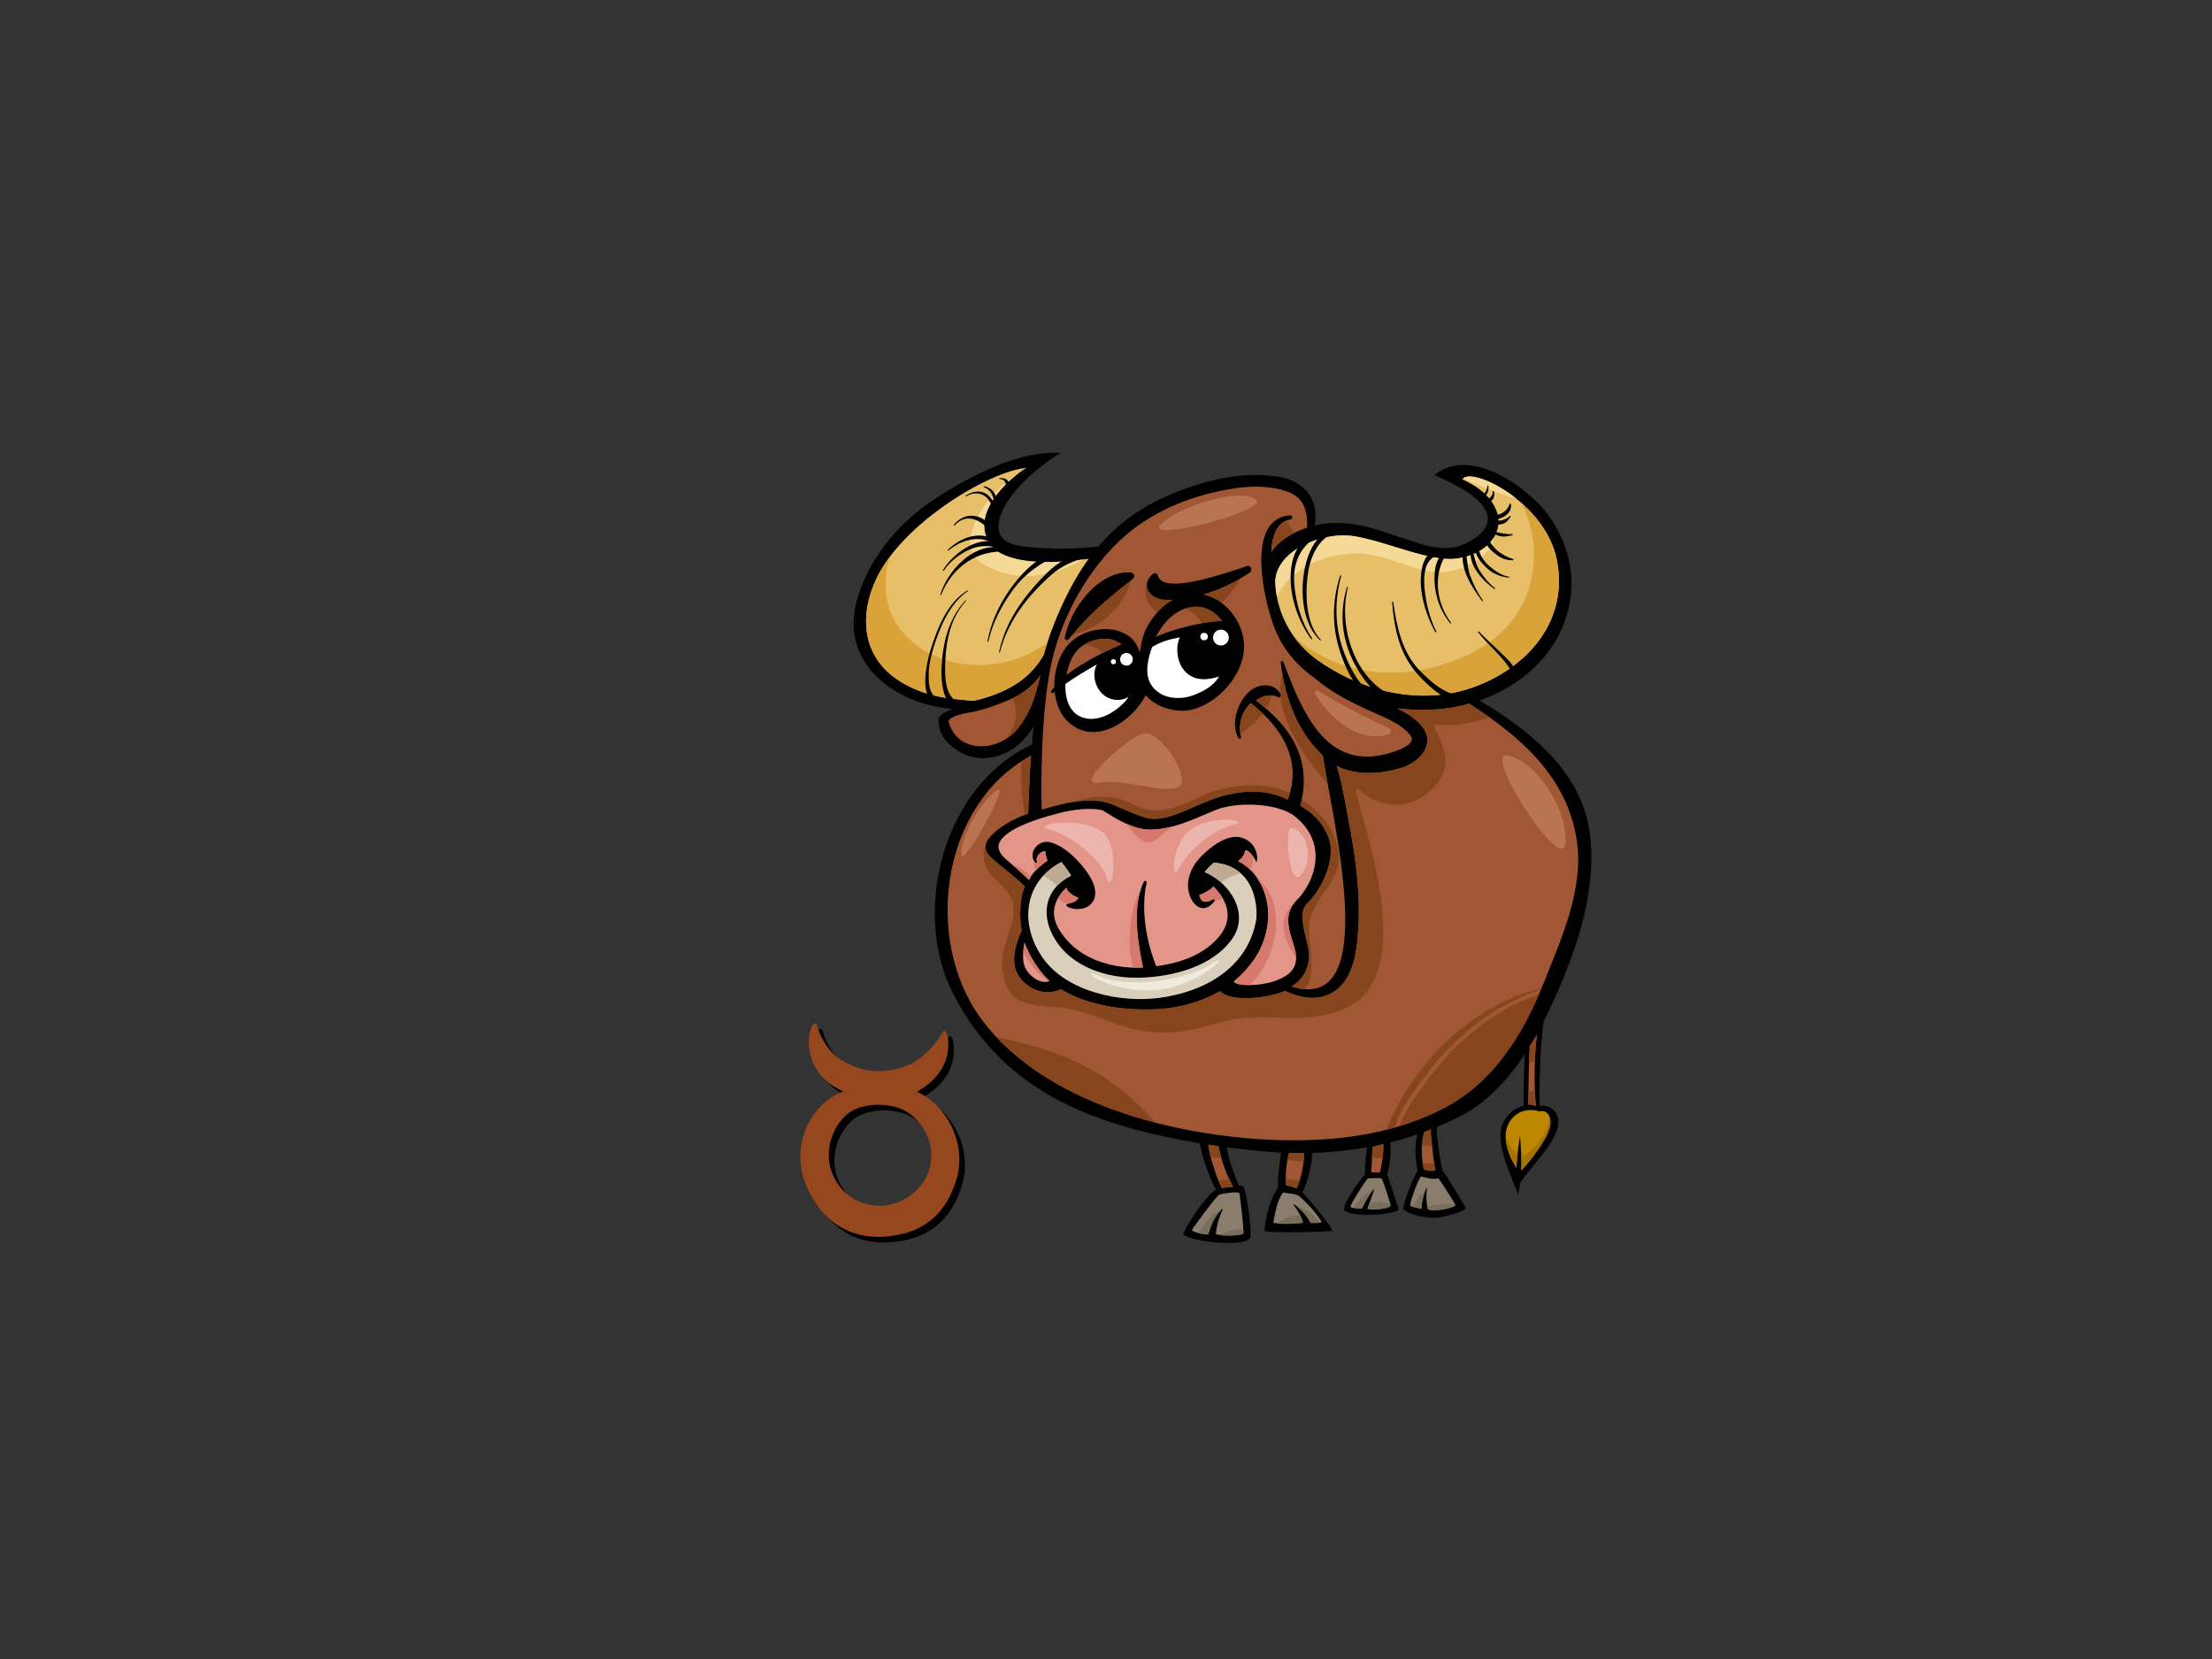 <?xml version="1.0" encoding="utf-8"?>
<!-- Generator: Adobe Illustrator 17.0.0, SVG Export Plug-In . SVG Version: 6.00 Build 0)  -->
<!DOCTYPE svg PUBLIC "-//W3C//DTD SVG 1.1//EN" "http://www.w3.org/Graphics/SVG/1.1/DTD/svg11.dtd">
<svg version="1.1" id="Layer_1" xmlns="http://www.w3.org/2000/svg" xmlns:xlink="http://www.w3.org/1999/xlink" x="0px" y="0px"
	 width="800px" height="600px" viewBox="0 0 800 600" enable-background="new 0 0 800 600" xml:space="preserve">
<rect x="0" y="0" width="800" height="600" fill="#333333" stroke="none"/>
<g>
	<path d="M556.816,399.998c-0.193-8.04,0.271-22.679,1.472-30.65c1.496-2.939,2.893-5.894,4.199-8.811
		c8.234-18.375,15.339-39.815,12.338-60.09c-3.204-21.646-21.794-36.565-39.82-47.101c18.275-6.339,32.748-21.316,33.352-41.614
		c0.288-9.7-4.023-21.869-12.536-30.194c-11.801-11.54-27.446-17.774-37.034-9.685c27.248,11.473,20.7,20.51,10.447,25.069
		c-6.866,3.053-14.702,0.034-20.227-1.743c-10.13-3.255-17.835-6.735-28.604-5.924c-1.587,0.12-3.247,0.409-4.919,0.8
		c1.707-10.038-4.294-16.24-13.233-17.649c-14.11-2.224-28.555,1.76-41.351,7.516c-9.65,4.34-17.352,10.401-23.548,17.628
		c-9.236,1.462-24.588,0.949-30.368-0.52c-7.827-1.991-6.663-8.776-3.295-14.531c4.401-7.522,13.791-15.202,19.869-18.671
		c-14.658-1.057-32.245,8.144-44.249,15.813c-13.252,8.466-24.025,20.612-28.943,35.829c-7.717,23.876,12.928,39.192,34.072,40.895
		c-1.321,0.666-4.81,1.894-4.937,3.799c-0.38,5.696,3.594,9.415,7.713,11.837c5.605,3.295,12.561,2.624,17.983-0.504
		c3.666-2.116,6.472-5.229,8.651-8.874c-0.247,2.224-0.447,4.438-0.638,6.651c-31.763,14.597-43.822,60.037-28.574,89.923
		c19.032,37.303,53.489,48.127,89.26,54.3c0.514,3.34,2.956,11.455,5.93,16.803c-4.26,2.386-10.928,13.48-11.835,15.795
		c-0.906,2.315,24.191,6.061,24.311,0.861c0.055-2.372-0.659-12.006-2.41-17.426c-0.229-0.708-0.856-0.815-1.763-0.653
		c-2.215-4.933-3.927-10.471-4.469-13.959c4.997,0.662,13.934,1.676,19.612,1.914c-0.272,2.505-1.535,11.035-0.943,12.558
		c-2.971,3.878-4.541,10.923-5.038,15.597c-0.125,1.152,20.48,0.608,24.467,0.201c1.015-0.104-8.465-11.803-10.796-13.971
		c1.484-2.259,3.447-9.287,3.647-14.22c6.481-0.205,13.458-0.959,19.831-2.076c-0.568,3.228-0.723,6.6-0.76,9.791
		c-1.286,1.236-9.12,11.867-7.293,13.226c3.525,2.618,20.238,1.198,19.433-0.806c-0.805-2.004-3.337-10.478-4.175-12.331
		c0.953-2.67,1.457-7.705,1.142-11.647c3.339-0.818,6.625-1.823,9.879-2.923c-1.24,3.985-0.845,9.348,0.071,13.144
		c-1.314,1.485-5.912,13.556-5.207,14.058c3.111,2.218,7.83,3.062,11.499,3.002c3.145-0.051,11.558-2.599,11.053-3.606
		c-0.503-1.007-6.981-11.767-8.457-13.594c-0.804-3.927-1.917-10.277-1.991-15.64c2.969-1.225,5.91-2.534,8.771-4.038
		c9.59-5.051,16.995-13.12,22.971-22.202c-0.193,6.165-0.367,12.359-0.314,18.503c-3.418,0.845-6.541,3.689-7.803,6.975
		c-2.581,6.724,3.505,18.87,5.717,25.022c0.168,0.461,0.561-1.685,0.703-3.866c4.102-6.373,10.007-11.254,13.093-18.428
		C565.199,403.918,561.815,399.157,556.816,399.998z"/>
	<path fill="#E8BF69" d="M489.354,193.88c11.583,1.71,27.445,9.394,37.222,8.166c17.64-2.218,22.218-19.75,2.278-28.676
		c3.039-4.938,29.925,8.075,34.183,29.056c4.785,23.564-12.796,40.895-32.675,46.929c-18.336,5.564-38.825,0.217-54.045-10.783
		c-8.234-5.95-14.31-15.446-15.071-27.22C460.487,199.578,477.768,192.17,489.354,193.88z"/>
	<path fill="#A15734" d="M407.356,193.382c10.925-9.366,25.208-14.701,39.303-16.782c6.185-0.914,12.621-0.901,18.598,1.068
		c6.321,2.085,7.756,7.095,7.47,13.165c-5.204,1.696-10.167,4.66-12.943,8.823c0.263-5.933,2.022-11.004,6.954-11.81
		c0.964-0.156,0.72-1.545-0.226-1.474c-16.376,1.245-9.32,31.113-5.588,40.721c2.989,7.695,8.297,13.791,14.876,18.419
		c5.307,4.526,11.276,7.662,18.022,10.861c5.189,2.462,12.558,4.847,16.214,9.5c2.725,3.47-5.232,5.791-7.103,6.371
		c-23.431,7.228-32.003-15.069-38.801-32.823c-0.184-0.486-0.999-0.399-0.934,0.168c1.415,12.502,5.91,24.95,15.221,33.646
		c3.172,22.209,21.867,93.881-11.32,83.571c4.758-2.932,7.387-8.255,5.891-14.753c-1.496-6.498-3.545-12.412,0.043-15.627
		c3.588-3.215,10.903-15.044,7.305-23.931c-2.079-5.137-5.617-8.543-10.036-11.055c4.255-16.687-3.075-28.307-16.091-38.119
		c2.691-1.856,5.317-2.468,8.222-1.161c0.675,0.305,1.077-0.789,0.685-1.323c-1.86-2.529-3.72-3.293-6.871-2.864
		c-2.441,0.33-4.591,1.958-6.041,3.866c-3.151,4.136-4.878,10.323-2.296,15.13c0.293,0.544,1.105,0.094,0.94-0.458
		c-1.129-3.717-0.147-8.822,3.517-12.244c11.256,8.866,18.737,20.807,13.325,34.967c-8.633-4.577-19.142-3.233-27.941,0.113
		c-8.656,3.29-16.774,8.414-23.611,6.325c-2.664-0.815-7.212-2.703-11.395-4.559c-6.846-3.038-15.845-1.349-26.023,1.714
		c-0.379-15.762,0.306-39.301,3.798-54.123C384.015,223.882,392.897,205.78,407.356,193.382z"/>
	<path fill="#E8BF69" d="M325.637,246.489c-14.106-8.704-15.006-24.064-8.564-37.436c9.703-20.138,40.658-38.529,54.08-39.844
		c-10.468,6.872-19.942,18.712-12.606,28.14c4.691,6.029,18.744,7.168,35.197,4.727c-6.826,9.393-13.058,23.038-16.262,34.727
		c-4.339,7.521-11.204,13.293-25.242,16.658C343.109,252.754,334.563,251.996,325.637,246.489z"/>
	<path fill="#F5D996" d="M461.803,215.797c4.498-9.778,16.124-15.052,27.183-15.617c10.572-0.54,19.084,5.122,29.216,6.658
		c7.376,1.118,21.194-4.274,22.076-12.443c-2.348,3.855-7.112,6.822-13.701,7.651c-9.778,1.228-25.64-6.456-37.222-8.166
		c-11.586-1.71-28.866,5.698-28.108,17.472C461.344,212.874,461.534,214.355,461.803,215.797z"/>
	<path fill="#F5D996" d="M548.159,180.163c-7.964-6.294-16.492-9.182-18.906-7.223C534.519,176.089,546.272,179.819,548.159,180.163
		z"/>
	<path fill="#F5D996" d="M358.547,197.349c-6.59-8.47,0.388-18.884,9.463-25.896c-4.054,2.853-7.867,6.114-10.897,9.98
		c-4.852,6.19-10.519,17.802-1.077,22.881c12.597,6.776,24.73,4.049,35.947-1.998C376.298,204.418,363.069,203.161,358.547,197.349z
		"/>
	<path fill="#D9A33A" d="M563.037,202.427c-1.694-8.343-6.967-15.419-12.894-20.615c3.328,6.422,4.994,13.742,4.578,21.069
		c-0.98,17.218-11.4,29.097-27.12,35.408c-14.503,5.822-30.6,7.073-45.293,0.924c-5.513-2.308-10.511-5.427-14.585-9.354
		c2.394,3.41,5.318,6.347,8.594,8.714c15.22,11,35.709,16.347,54.045,10.783C550.241,243.322,567.822,225.991,563.037,202.427z"/>
	<path fill="#D9A33A" d="M364.903,239.156c-13.719,3.651-29.663,0.17-38.899-11.062c-6.116-7.437-6.995-17.605-4.247-26.643
		c-1.853,2.485-3.444,5.029-4.684,7.602c-6.442,13.373-5.542,28.732,8.564,37.436c8.926,5.507,17.471,6.266,26.603,6.972
		c14.038-3.365,20.903-9.137,25.242-16.658c0.386-1.409,0.819-2.847,1.288-4.302C374.494,235.454,369.904,237.825,364.903,239.156z"
		/>
	<path fill="#A15734" d="M368.177,263.39c-7.041,8.801-21.839,9.305-25.068-2.279c-0.407-1.463,3.799-2.849,7.407-3.418
		c3.608-0.57,8.348-2.064,13.483-4.178c4.965-2.046,9.542-5.143,12.307-9.379C374.444,251.806,372.735,257.692,368.177,263.39z"/>
	<path fill="#87451E" d="M459.915,251.512c-1.948-0.164-3.811,0.505-5.702,1.81c1.279,0.963,2.48,1.952,3.64,2.954
		C458.772,254.794,459.488,253.209,459.915,251.512z"/>
	<path fill="#87451E" d="M484.239,310.266c-0.143-4.548-1.604-8.874-4.322-12.546c-2.535-3.425-5.619-6.348-9.097-8.611
		c-0.15,0.768-0.314,1.542-0.516,2.332c4.419,2.511,7.958,5.918,10.036,11.055c3.598,8.887-3.717,20.717-7.305,23.931
		c-3.588,3.215-1.539,9.129-0.043,15.627c1.496,6.497-1.133,11.82-5.891,14.753c1.632,0.507,3.134,0.807,4.523,0.934
		c4.626-3.986,1.951-15.019,1.754-21.177c-0.183-5.726,2.913-10.044,6.072-14.562C481.848,318.571,484.378,314.633,484.239,310.266z
		"/>
	<path fill="#87451E" d="M386.552,229.82c11.043-2.153,20.813-10.465,22.91-21.751C398.712,206.435,389.345,219.456,386.552,229.82z
		"/>
	<path fill="#87451E" d="M415.473,209.749c-2.795,4.264-0.667,9.545,3.899,12.267c4.139,2.467,8.911,3.041,13.479,1.359
		c7.376-2.717,13.609-8.917,16.638-16.202C438.72,211.881,418.405,217.689,415.473,209.749z"/>
	<path fill="#87451E" d="M467.868,192.868c-0.619-1.756-1.609-3.313-3.024-4.429c-3.497,1.667-4.834,6.12-5.06,11.216
		C461.67,196.827,464.575,194.567,467.868,192.868z"/>
	<path fill="#87451E" d="M466.509,286.747c-3.781-1.708-7.901-2.684-12.227-2.724c-4.697-0.043-9.791,0.338-14.284,1.808
		c-4.102,1.343-7.913,3.321-11.9,4.947c-3.862,1.574-7.603,2.691-11.805,2.227c-2.92-0.322-5.598-1.74-8.246-2.907
		c-6.733-2.967-13.805-2.187-20.522,0.06c5.763-0.993,10.919-0.953,15.222,0.956c4.182,1.856,8.73,3.744,11.395,4.559
		c6.837,2.089,14.955-3.035,23.611-6.325c8.799-3.345,19.308-4.69,27.941-0.113C466.014,288.397,466.277,287.569,466.509,286.747z"
		/>
	<path fill="#87451E" d="M456.66,257.999c-1.352-1.296-2.784-2.543-4.291-3.731c-3.319,3.101-4.418,7.573-3.759,11.152
		C451.526,263.35,454.452,260.89,456.66,257.999z"/>
	<path fill="#87451E" d="M463.14,251.874c0.868,8.731,6.066,17.58,10.912,24.072c1.796,2.407,3.857,5.012,6.13,7.552
		c-0.739-4.011-1.369-7.516-1.762-10.262c-8.289-7.743-12.754-18.459-14.635-29.54c-0.647,2.307-0.856,4.678-0.723,7.07
		c0.019,0.026,0.039,0.045,0.058,0.071C463.33,251.125,463.307,251.568,463.14,251.874z"/>
	<path fill="#87451E" d="M366.143,252.542c0.689,1.287,1.134,2.748,1.251,4.304c0.298,3.954-1.201,7.557-3.702,10.481
		c1.671-1.027,3.208-2.342,4.484-3.937c4.558-5.698,6.267-11.584,8.129-19.255C373.945,247.752,370.258,250.531,366.143,252.542z"/>
	<path fill="#E3958A" d="M383.377,293.969c5.128-1.329,11.775-1.897,15.193-0.949c1.212,0.336,9.876,7.214,17.662,7.025
		c7.786-0.189,14.156-3.164,23.085-6.97c7.81-3.331,22.875-2.679,28.905,2.107c12.58,9.986,7.073,24.043,0.806,30.31
		c-6.019,6.019-1.679,13.217-0.555,18.573c1.124,5.356-1.154,8.593-7.8,10.87c-4.877,1.671-13.673,1.9-14.434,0
		c6.599-5.533,11.471-12.424,12.344-21.848c0.839-9.068-3.573-18.205-10.824-21.65c0.419-0.205,2.055-1.503,2.468-3.418
		c0.413-1.915,3.515,2.143,4.035,3.54c0.523,1.398,1.662-6.578-5.246-8.615c-4.939-1.456-10.76,3.035-14.11,6.295
		c-3.923,3.821-6.576,9.296-4.568,14.745c1.72,4.67,5.659,6.232,8.9,1.936c0.284-0.378-0.094-0.926-0.541-0.666
		c-3.158,1.838-4.531,0.571-4.945-1.518c2.232-0.904,4.511-2.233,5.079-3.183c8.737,8.926,5.603,17.05-3.616,23.173
		c-4.93,3.276-11.015,4.923-17.054,5.711c-4.966-12.552-5.01-23.698-3.444-30.198c0.152-0.629-0.784-0.892-1.053-0.335
		c-4.28,8.838-2.279,21.565-0.278,31.006c-1.094,0.071-21.082,1.601-30.386-13.78c-3.834-6.337-1.004-11.74,2.681-15.073
		c0.223,1.616,2.798,3.06,4.345,3.673c-0.76,1.329-2.469,1.899-3.719,2.116c-2.502,0.434,2.199,3.012,6.289,1.402
		c1.803-0.709,3.282-2.37,3.48-4.667c0.381-4.407-3.386-9.079-6.139-12.079c-2.622-2.865-6.725-6.327-10.704-6.994
		c-3.809-0.641-7.459,3.796-5.028,7.295c0.211,0.306,1.061,0.388,0.91,0.045c-0.85-1.925,1.158-4.083,3.022-4.007
		c-0.26,1.099,0.494,2.648,0.683,3.408c-3.798,2.659-5.887,5.127-6.646,7.027c-1.519-1.518-5.485-5.143-7.787-7.027
		c-4.467-3.649-4.367-6.642,0.381-10.06C369.514,297.768,378.249,295.298,383.377,293.969z"/>
	<path fill="#DACFBA" d="M377.138,346.436c-8.711-12.438-6.681-27.724,6.735-34.662c0.658,0.804,1.262,1.625,1.794,2.355
		c0.569,0.779,1.158,1.658,1.734,2.553c-8.852,4.319-11.392,13.315-6.223,22.373c6.205,10.871,19.52,14.901,31.221,14.536
		c11.77-0.37,26.024-3.936,33.191-13.978c6.56-9.201-0.855-20.476-9.903-24.22c0.928-1.268,2.12-2.389,3.344-3.387
		c15.182,1.14,16.076,16.715,15.176,21.308c-3.326,16.998-18.812,25.442-34.945,27.587
		C405.113,362.783,385.718,358.688,377.138,346.436z"/>
	<path fill="#BEAA93" d="M382.283,320.405c1.358-1.453,3.06-2.718,5.119-3.723c-0.576-0.895-1.165-1.774-1.734-2.553
		c-0.532-0.73-1.136-1.551-1.794-2.355c-2.655,1.374-4.847,3.084-6.616,5.024C379.085,317.702,380.796,318.944,382.283,320.405z"/>
	<path fill="#BEAA93" d="M448.613,315.777c-2.279-2.001-5.365-3.454-9.583-3.771c-1.224,0.998-2.416,2.119-3.344,3.387
		c2.123,0.879,4.148,2.184,5.933,3.769C443.674,317.646,446.077,316.519,448.613,315.777z"/>
	<path fill="#E3958A" d="M379.578,354.745c-2.849,1.52-7.648-1.61-9.006-5.271c-0.939-2.534-0.527-5.604-0.076-8.588
		C372.551,346.388,376.005,351.534,379.578,354.745z"/>
	<path fill="#D6786B" d="M378.136,307.838c-1.864-0.076-3.872,2.082-3.022,4.007c0.151,0.343-0.699,0.262-0.91-0.045
		c-0.141-0.202-0.256-0.407-0.356-0.614c-0.036,1.239,0.163,2.453,0.72,3.643c1.07-1.127,2.465-2.333,4.252-3.583
		C378.629,310.487,377.875,308.937,378.136,307.838z"/>
	<path fill="#D6786B" d="M385.954,326.939c0.097-0.037,0.211-0.07,0.352-0.094c1.25-0.217,2.959-0.787,3.719-2.116
		c-1.547-0.613-4.122-2.056-4.345-3.673c-1.205,1.09-2.299,2.412-3.118,3.905C383.652,325.816,384.798,326.503,385.954,326.939z"/>
	<path fill="#D6786B" d="M438.961,326.252c1.062-0.306,2.143-0.772,3.213-1.368c-0.821-1.418-1.906-2.862-3.344-4.331
		c-0.568,0.95-2.847,2.279-5.079,3.183c0.415,2.089,1.787,3.356,4.945,1.518c0.448-0.26,0.825,0.288,0.541,0.666
		C439.146,326.041,439.053,326.14,438.961,326.252z"/>
	<path fill="#D6786B" d="M452.024,356.272c4.789-4.682,7.934-11.6,9.089-17.807c1.271-6.826-0.323-16.36-6.348-20.727
		c2.856,4.275,4.328,9.812,3.815,15.349c-0.873,9.424-5.745,16.315-12.344,21.848C446.622,355.897,449.07,356.312,452.024,356.272z"
		/>
	<path fill="#D6786B" d="M409.79,349.958c1.999,0.065,3.334-0.033,3.594-0.049c-1.838-8.673-3.663-20.114-0.63-28.772
		c-3.934,7.192-4.383,15.121-4.094,23.258C408.941,346.271,409.332,348.121,409.79,349.958z"/>
	<path fill="#D6786B" d="M366.019,312.632c2.229,1.933,4.952,4.44,6.153,5.641c0.155-0.388,0.386-0.806,0.658-1.239
		C370.908,314.885,368.594,313.566,366.019,312.632z"/>
	<path fill="#D6786B" d="M470.656,323.656c-2.953,3.093-6.692,6.737-6.526,11.22c0.164,4.415,2.526,8.161,4.605,12.033
		c0.04-0.877-0.049-1.821-0.263-2.844c-1.124-5.356-5.464-12.554,0.555-18.573C469.58,324.939,470.125,324.322,470.656,323.656z"/>
	<path fill="#D6786B" d="M417.515,304.01c2.136-1.366,4.012-3.12,5.822-4.948c-2.311,0.558-4.636,0.924-7.106,0.984
		c-3.046,0.074-6.223-0.938-9.039-2.213C409.827,301.104,413.575,306.531,417.515,304.01z"/>
	<path fill="#D6786B" d="M453.376,310.015c-1.117-1.61-2.849-3.395-3.151-1.997c-0.413,1.915-2.049,3.213-2.468,3.418
		c1.598,0.76,3.048,1.808,4.345,3.059C452.855,312.943,453.322,311.411,453.376,310.015z"/>
	<path fill="#D6786B" d="M379.092,354.947c0.166-0.055,0.33-0.119,0.486-0.202c-3.573-3.21-7.027-8.356-9.082-13.859
		c-0.169,1.115-0.332,2.244-0.421,3.351C372.173,348.461,375.248,352.082,379.092,354.947z"/>
	<path fill="#8A7D6E" d="M448.23,431.595c0.3,0.906,1.71,13.49,1.41,14.397c-0.303,0.907-7.854,1.108-9.913,0.32
		c0.346-3.844,1.354-6.361,2.541-9.156c0.199-0.471-3.301,1.989-5.314,9.239c-3.122-0.101-6.042-1.005-5.84-1.61
		c0.201-0.605,8.862-12.286,9.766-12.687C441.786,431.696,447.926,430.689,448.23,431.595z"/>
	<path fill="#A15734" d="M446.014,429.179c-0.61,0.039-3.509,0.318-4.128,0.565c-2.015-4.19-4.431-11.44-4.892-15.743
		c1.231,0.195,2.448,0.33,3.677,0.504C441.655,419.264,443.449,424.941,446.014,429.179z"/>
	<path fill="#8A7D6E" d="M478.033,442.066c-1.109,0.302-2.668,0.269-4.056,0.214c-0.003-0.021,0.003-0.037-0.003-0.055
		c-2.587-4.89-7.42-7.912-5.958-6.199c1.056,1.237,2.767,4.128,3.252,6.178c-1.793,0.366-7.689,0.641-10.755,0.064
		c0.721-4.166,1.499-8.417,3.524-10.975c0.633,0.213,4.058,0.259,5.738,1.207C473.199,435.421,476.935,439.809,478.033,442.066z"/>
	<path fill="#A15734" d="M468.905,429.833c-1.084-0.565-2.452-0.856-3.76-1.158c-0.384-2.923,0.101-9.162,1.106-11.74
		c1.802,0.051,3.604,0.056,5.409,0.042C471.588,421.526,470.38,427.064,468.905,429.833z"/>
	<path fill="#8A7D6E" d="M502.899,436.023c0,1.108-6.852,1.845-8.356,1.108c0.41-0.984,2.403-6.449,2.482-7.137
		c0.043-0.388-2.238,2.416-4.495,7.137c-1.209,0-3.424-0.201-4.028-0.503c-0.769-0.385,5.316-9.391,6.142-10.472
		c1.451,0.058,4.128-0.302,5.134,0.101C500.282,427.466,502.899,434.915,502.899,436.023z"/>
	<path fill="#A15734" d="M495.952,423.942c0.161-2.893,0.311-6.269,0.401-9.164c1.148-0.223,2.81-0.778,3.949-1.033
		c0.18,2.645-0.525,7.982-1.285,10.337C498.319,423.99,496.36,424.022,495.952,423.942z"/>
	<path fill="#8A7D6E" d="M520.185,426.073c0.836,1.09,6.022,9.036,6.147,9.796c0.125,0.76-6.62,2.571-9.943,1.564
		c-0.687-3.006-0.513-6.059-0.329-7.486c0.229-1.777-1.714,2.821-1.987,7.185c-1.096-0.15-3.726-0.605-4.028-1.108
		c-0.302-0.502,2.114-7.753,3.826-10.572C514.708,425.661,518.643,426.895,520.185,426.073z"/>
	<path fill="#796E59" d="M441.757,437.537c-3.768,1.307-6.457,4.783-8.056,8.596c0.962,0.204,2.107,0.352,3.281,0.388
		C438.455,441.161,440.74,438.418,441.757,437.537z"/>
	<path fill="#796E59" d="M441.316,446.751c2.968,0.357,8.105,0.074,8.352-0.671c0.051-0.152,0.048-0.648,0.015-1.34
		C446.804,444.375,443.775,445.172,441.316,446.751z"/>
	<path fill="#796E59" d="M469.684,439.557c-2.843,0.022-5.485,1.3-7.825,2.946c3.207,0.311,7.867,0.049,9.427-0.274
		c-0.208-0.865-0.636-1.875-1.139-2.847C470.03,439.481,469.882,439.556,469.684,439.557z"/>
	<path fill="#796E59" d="M469.325,436.557c1.362,1.124,3.314,3.146,4.666,5.686c0.006,0.018,0,0.034,0.003,0.055
		c1.097,0.04,2.291,0.058,3.295-0.083C475.28,439.437,472.498,437.139,469.325,436.557z"/>
	<path fill="#796E59" d="M495.566,435.616c-0.167,0.132-0.348,0.172-0.523,0.168c-0.22,0.598-0.403,1.076-0.497,1.305
		c1.506,0.733,8.356-0.024,8.353-1.131c0-0.125-0.039-0.339-0.098-0.607C500.382,434.875,497.292,434.239,495.566,435.616z"/>
	<path fill="#796E59" d="M489.571,436.866c0.925,0.146,2.16,0.231,2.962,0.229c1.921-4.049,3.853-6.675,4.345-7.106
		C493.692,431.336,491.261,433.868,489.571,436.866z"/>
	<path fill="#796E59" d="M510.897,436.378c0.947,0.306,2.424,0.552,3.18,0.654c0.14-2.36,0.769-4.782,1.28-6.234
		C513.563,432.167,511.927,434.173,510.897,436.378z"/>
	<path fill="#796E59" d="M516.217,436.447c0.051,0.293,0.109,0.586,0.175,0.88c3.326,0.998,10.066-0.833,9.938-1.592
		c-0.007-0.049-0.039-0.131-0.086-0.236C522.866,435.422,519.488,435.508,516.217,436.447z"/>
	<path fill="#A15734" d="M519.109,423.234c-1.109,0.504-3.218,0.055-4.128-0.201c-1.112-4.385-1.008-10.27,0.146-13.638
		c0.794-0.288,1.57-0.638,2.358-0.943C517.277,409.781,518.481,419.774,519.109,423.234z"/>
	<path fill="#87451E" d="M441.76,418.812c-0.424-1.472-0.804-2.932-1.088-4.307c-1.23-0.174-2.446-0.309-3.677-0.504
		c0.137,1.277,0.46,2.822,0.883,4.464C439.17,418.655,440.464,418.772,441.76,418.812z"/>
	<path fill="#87451E" d="M440.67,426.917c0.407,1.024,0.818,2,1.216,2.826c0.619-0.247,3.518-0.526,4.128-0.565
		c-0.525-0.868-0.995-1.823-1.445-2.8C443.273,426.599,441.977,426.809,440.67,426.917z"/>
	<path fill="#87451E" d="M465.022,426.378c0.005,0.87,0.039,1.667,0.122,2.297c1.308,0.302,2.676,0.593,3.76,1.158
		c0.431-0.807,0.836-1.856,1.198-3.044C468.38,426.886,466.674,426.818,465.022,426.378z"/>
	<path fill="#87451E" d="M471.426,420.109c0.122-1.065,0.217-2.125,0.233-3.133c-1.805,0.015-3.607,0.009-5.409-0.042
		c-0.256,0.657-0.473,1.558-0.651,2.575C467.523,419.887,469.477,419.975,471.426,420.109z"/>
	<path fill="#87451E" d="M500.043,418.754c0.227-1.872,0.347-3.747,0.26-5.009c-1.139,0.256-2.801,0.81-3.949,1.033
		c-0.04,1.299-0.095,2.699-0.155,4.105C497.482,418.82,498.762,418.769,500.043,418.754z"/>
	<path fill="#87451E" d="M517.924,414.508c-0.321-2.88-0.537-5.429-0.439-6.055c-0.788,0.305-1.564,0.654-2.358,0.943
		c-0.449,1.31-0.714,3.02-0.83,4.859C515.506,414.34,516.716,414.417,517.924,414.508z"/>
	<path fill="#87451E" d="M514.534,420.585c0.113,0.847,0.251,1.676,0.447,2.449c0.91,0.256,3.018,0.705,4.128,0.201
		c-0.11-0.613-0.241-1.447-0.376-2.385C517.332,420.799,515.931,420.713,514.534,420.585z"/>
	<path fill="#A15734" d="M523.001,400.335c-18.512,9.953-39.753,12.594-60.483,11.992c-36.607-1.063-84.74-12.833-107.575-43.724
		c-21.212-28.695-14.62-77.855,17.948-95.298c-0.526,7.143-0.83,14.177-1.019,20.908c-5.9,2.166-11.041,5.139-14.055,8.743
		c-1.937,2.318-1.888,4.846,0.411,6.994c4.015,3.757,8.479,6.666,12.328,10.612c-1.786,4.889-1.972,10.701-1.059,16.069
		c-2.11,4.511-3.853,10.201-1.835,14.892c2.134,4.959,9.258,9.491,16.005,6.218c10.398,6.389,24.542,7.968,36.132,7.152
		c7.51-0.529,14.993-2.734,21.417-6.438c4.45,4.458,18.693,2.178,23.442-0.101c6.111,2.841,13.343,4.184,19.2-0.785
		c6.511-5.524,7.168-16.4,7.485-24.203c0.504-12.513-1.411-25.223-3.754-37.481c-1.182-6.19-2.215-12.762-4.162-18.901
		c6.948,3.604,15.817,3.003,23.13,0.792c6.63-2.001,13.019-8.442,7.718-15.071c-2.195-2.743-5.469-4.786-8.927-6.508
		c6.932,0.828,13.831,0.709,20.076-0.358c2.013-0.347,3.992-0.824,5.949-1.365c18.593,12.015,35.503,26.492,38.91,49.65
		c2.578,17.538-5.671,35.579-12.035,51.477C551.027,373.652,540.573,390.891,523.001,400.335z"/>
	<path fill="#A15734" d="M553.243,378.41c0.561-0.91,2.077-3.247,2.609-4.172c-1.054,7.937-1.08,19.415-0.36,25.767
		c-1.118-0.39-1.731-0.642-2.876-0.497C552.925,393.345,552.772,386.103,553.243,378.41z"/>
	<path fill="#87451E" d="M372.892,273.304c-1.187,0.636-2.329,1.326-3.447,2.043c-0.501,6.417,0.238,12.954,1.171,19.357
		c0.418-0.165,0.831-0.335,1.257-0.491C372.061,287.482,372.366,280.447,372.892,273.304z"/>
	<path fill="#87451E" d="M358.229,309.95c-1.532-1.433-2.044-3.033-1.655-4.628c-1.66,3.694-0.943,8.28,2.632,11.897
		c3.338,3.377,7.305,6.385,7.368,11.609c0.086,7.08-4.634,13.261-4.129,20.372c0.363,5.116,1.786,10.67,6.937,12.906
		c5.527,2.4,11.807,1.636,17.615,2.795c9.304,1.857,17.756,6.791,27.234,8.072c6.381,0.862,12.961,0.451,19.205-1.115
		c4.902-1.228,9.781-2.91,14.815-3.512c8.952-1.072,18.03,0.44,27.004-0.638c8.972-1.077,17.737-4.614,21.719-13.287
		c3.293-7.176,3.664-15.4,3.094-23.165c-1.129-15.391-5.623-30.16-9.748-44.942c-0.205-0.735,0.734-1.28,1.273-0.74
		c5.94,5.964,15.692,7.306,22.892,2.658c4.026-2.6,8.09-7.265,8.283-12.305c0.18-4.641-2.03-8.69-3.951-12.777
		c-0.216-0.459,0.028-1.218,0.657-1.146c6.773,0.778,13.117-0.369,19.099-2.659c-2.355-1.675-4.762-3.297-7.201-4.873
		c-1.957,0.541-3.936,1.018-5.949,1.365c-6.245,1.068-13.144,1.187-20.076,0.358c3.458,1.722,6.732,3.765,8.927,6.508
		c5.301,6.629-1.088,13.07-7.718,15.071c-7.312,2.211-16.182,2.812-23.13-0.792c1.946,6.139,2.98,12.711,4.162,18.901
		c2.343,12.258,4.258,24.968,3.754,37.481c-0.317,7.803-0.974,18.68-7.485,24.203c-5.857,4.969-13.089,3.626-19.2,0.785
		c-4.749,2.279-18.992,4.559-23.442,0.101c-6.423,3.704-13.907,5.909-21.417,6.438c-11.59,0.816-25.734-0.763-36.132-7.152
		c-6.747,3.273-13.871-1.259-16.005-6.218c-2.018-4.691-0.275-10.381,1.835-14.892c-0.912-5.368-0.726-11.18,1.059-16.069
		C366.708,316.615,362.244,313.707,358.229,309.95z"/>
	<path fill="#87451E" d="M396.696,388.019c-7.704-4.6-15.874-7.806-24.542-10.062c-3.728-0.971-7.759-2.193-11.828-2.928
		c14.398,15.401,35.55,25.269,57.457,30.971C411.763,398.951,404.71,392.806,396.696,388.019z"/>
	<path fill="#87451E" d="M501.428,408.562c1.016-0.256,2.034-0.498,3.041-0.785c2.168-7.357,7.51-14.055,11.996-19.923
		c5.507-7.204,12.103-13.74,19.47-19.036c6.612-4.754,13.82-8.548,21.395-10.991c0.043-0.104,0.085-0.208,0.129-0.312
		C532.287,363.385,510.971,384.646,501.428,408.562z"/>
	<path fill="#87451E" d="M536.703,370.132c-7.408,5.478-14.109,12.015-19.624,19.408c-3.927,5.262-8.667,11.222-10.857,17.71
		c5.769-1.757,11.392-4.019,16.779-6.915c16.256-8.737,26.413-24.147,33.562-40.699C549.497,362.045,542.78,365.639,536.703,370.132
		z"/>
	<path fill="#87451E" d="M555.134,383.398c0.128-3.237,0.352-6.413,0.718-9.161c-0.532,0.925-2.049,3.262-2.609,4.172
		c-0.132,2.152-0.202,4.243-0.259,6.306C553.69,384.261,554.407,383.817,555.134,383.398z"/>
	<path fill="#87451E" d="M552.772,394.627c-0.034,1.685-0.076,3.336-0.155,4.881c1.145-0.146,1.757,0.107,2.876,0.497
		c-0.177-1.575-0.299-3.494-0.376-5.577C554.337,394.518,553.557,394.59,552.772,394.627z"/>
	<path fill="#BD8700" d="M556.736,401.956c3.531-0.856,4.422,3.012,3.844,5.506c-1.185,5.116-7.924,13.351-10.387,15.846
		c0.227-4.082-0.172-8.367-0.418-12.287c-0.042-0.717-1.32,7.998-1.297,11.415c-1.624-2.559-3.369-5.864-3.869-10.044
		c-0.663-5.552,2.682-9.795,6.987-10.731C553.331,401.282,555.194,401.403,556.736,401.956z"/>
	<path fill="#A67300" d="M548.495,416.853c-2.114-1.426-3.233-3.79-3.955-6.285c-0.024,0.59-0.006,1.197,0.068,1.823
		c0.5,4.18,2.245,7.485,3.869,10.044c-0.009-1.316,0.176-3.417,0.407-5.464C548.76,416.97,548.63,416.943,548.495,416.853z"/>
	<path fill="#A67300" d="M560.474,404.156c-0.691,5.861-5.32,11.981-10.129,14.017c-0.052,0.022-0.1,0.021-0.15,0.031
		c0.064,1.71,0.091,3.423-0.003,5.103c2.464-2.495,9.202-10.729,10.387-15.846C560.814,406.449,560.801,405.214,560.474,404.156z"/>
	<path d="M293.535,430.599c4.502,10.884,13.632,19.847,28.868,18.642c12.596-0.993,21.65-7.217,25.657-21.048
		c3.447-11.889-2.97-26.234-14.39-31.322c3.745-2.028,6.947-4.844,9.154-8.657c3.907-6.747,1.667-16.127,0.025-12.745
		c-1.219,2.513-6.585,9.962-14.033,12.43c-9.906,3.283-17.129,0.729-22.141-2.278c-5.011-3.006-7.929-8.344-9.132-12.555
		c-1.024-3.586-4.771,3.842-2.004,11.827c2.23,6.432,6.816,9.822,11.427,11.827C295.34,401.129,287.582,416.206,293.535,430.599z
		 M305.934,431.408c-8.528-10.75-2.41-23.912,4.262-27.62c5.969-3.319,15.518-2.727,20.424,0.749
		c9.622,6.816,10.572,19.19,4.047,26.686C325.954,441.233,312.314,439.452,305.934,431.408z"/>
	<path fill="#97471E" d="M291.505,428.569c4.502,10.884,13.632,19.847,28.868,18.642c12.596-0.993,21.65-7.217,25.657-21.048
		c3.447-11.889-2.97-26.234-14.39-31.322c3.745-2.028,6.947-4.844,9.154-8.657c3.907-6.747,1.668-16.127,0.025-12.745
		c-1.219,2.513-6.585,9.962-14.033,12.43c-9.906,3.283-17.129,0.729-22.141-2.278c-5.012-3.006-7.929-8.344-9.132-12.555
		c-1.024-3.586-4.771,3.842-2.004,11.827c2.23,6.432,6.816,9.822,11.427,11.827C293.309,399.1,285.552,414.176,291.505,428.569z
		 M303.904,429.378c-8.528-10.75-2.41-23.912,4.262-27.62c5.969-3.319,15.518-2.727,20.424,0.749
		c9.622,6.816,10.572,19.19,4.047,26.686C323.924,439.203,310.284,437.422,303.904,429.378z"/>
	<path d="M451.168,204.699c-14.241,4.755-30.759,9.79-32.472,3.362c-0.164-0.607-0.946-0.995-1.503-0.623
		c-2.448,1.63-3.442,5.011-1.048,7.332c2.129,2.061,5.188,2.33,8.125,2.141c-3.669,2.003-6.633,5.165-8.857,8.835
		c-1.715,2.831-2.579,6.056-3.039,9.303c-0.037,0.259-0.039,0.486-0.06,0.73c-0.068-0.045-0.122-0.098-0.191-0.144
		c-3.183-10.267-17.547-9.983-24.599-3.665c-4.145,3.711-6.384,10.243-6.198,16.516c-0.382,0.447-0.766,0.894-1.123,1.362
		c-0.323,0.422,0.158,1.088,0.635,0.745c0.202-0.144,0.402-0.288,0.603-0.434c0.465,4.602,2.279,8.915,5.72,11.662
		c9.448,7.547,22.255-0.8,27.212-10.433c3.702,4.621,11.443,6.602,16.865,5.208c9.237-2.37,17.763-11.822,18.639-21.375
		c0.816-8.906-6.001-18.529-14.867-20.216c6.06-1.722,11.867-4.499,17.034-7.993C453.08,206.307,452.391,204.29,451.168,204.699z"/>
	<path fill="#A15734" d="M389.305,235.547c2.731-3.195,7.094-4.825,11.229-4.475c2.008,0.167,3.642,0.923,5.1,1.963
		c-8.765,3.575-17.174,8.779-19.934,11.125C386.322,240.706,387.634,237.502,389.305,235.547z"/>
	<path fill="#FFFFFF" d="M407.522,252.957c-3.378,4.159-9.523,8.075-15.093,6.786c-5.489-1.268-7.34-6.759-7.096-12.384
		c2.894-2.067,7.738-5.052,11.352-7.066c-2.775,5.387,1.19,13.517,8.378,12.796c1.114-0.111,2.148-0.488,3.101-1.024
		C407.946,252.363,407.764,252.658,407.522,252.957z"/>
	<path fill="#FFFFFF" d="M430.717,251.74c-3.177,1.075-8.019,1.011-11.059-0.888c-5.385-3.365-5.887-8.737-2.97-16.843
		c3.16-1.958,6.277-2.804,10.036-3.521c-2.888,5.931,0.53,18.844,14.124,14.155C439.029,248.194,434.527,250.45,430.717,251.74z"/>
	<path fill="#A15734" d="M441.958,224.577c-8.246,0.259-20.453,3.878-23.895,5.827c2.721-5.711,7.657-10.393,13.395-10.93
		C435.874,219.062,439.538,221.288,441.958,224.577z"/>
	<path fill="#87451E" d="M398.939,236.087c2.146-1.075,4.406-2.12,6.695-3.053c-1.458-1.039-3.092-1.796-5.1-1.963
		c-2.873-0.243-5.844,0.489-8.313,2.019C394.637,233.47,397.021,234.538,398.939,236.087z"/>
	<path fill="#87451E" d="M434.839,225.395c2.493-0.444,4.944-0.749,7.119-0.818c-2.421-3.289-6.084-5.515-10.5-5.103
		c-0.913,0.085-1.803,0.286-2.67,0.569C431.095,221.231,433.183,223.127,434.839,225.395z"/>
	<path d="M409.042,207.015c-11.913-0.703-22.027,13.34-23.957,23.644c-0.154,0.828,0.995,1.093,1.437,0.522
		c6.61-8.514,13.752-14.506,23.377-22.028C410.679,208.544,409.983,207.07,409.042,207.015z"/>
	<circle fill="#FFFFFF" cx="441.556" cy="230.585" r="2.859"/>
	<circle fill="#FFFFFF" cx="435.481" cy="230.227" r="1.358"/>
	<circle fill="#FFFFFF" cx="407.398" cy="238.445" r="2.287"/>
	<circle fill="#FFFFFF" cx="402.682" cy="239.304" r="0.929"/>
	<path d="M382.975,199.861c-6.477,0.532-12.048,5.979-15.883,10.838c-4.914,6.228-8.51,13.385-9.939,21.224
		c-0.039,0.214,0.287,0.278,0.333,0.062c1.411-6.56,4.626-12.717,8.498-18.152c4.477-6.283,10.222-10.219,17.152-13.361
		C383.431,200.338,383.296,199.835,382.975,199.861z"/>
	<path d="M392.582,200.812c-7.181-0.943-13.564,5.732-17.913,10.575c-6.409,7.135-11.319,14.971-13.348,24.444
		c-0.042,0.195,0.254,0.256,0.303,0.062c2.068-8.035,6.379-15.284,11.935-21.392c2.18-2.397,4.456-4.682,6.901-6.81
		c3.628-3.158,7.663-4.685,12.151-6.181C392.935,201.404,392.959,200.861,392.582,200.812z"/>
	<path d="M364.572,198.912c-0.347-0.146-0.694-0.272-1.041-0.387c0.199-0.08,0.325-0.349,0.129-0.514
		c-0.292-0.245-0.6-0.433-0.903-0.636c-6.154-5.936-14.033-4.174-19.985,1.478c-0.143,0.135,0.077,0.384,0.23,0.26
		c3.293-2.66,7.066-4.394,11.363-4.145c1.059,0.061,2.111,0.343,3.145,0.733c-6.477-0.143-13.512,5.445-16.47,10.523
		c-0.096,0.165,0.173,0.345,0.281,0.186c2.326-3.435,5.624-6.008,9.407-7.68c3.386-1.496,6.671-1.448,10.048-0.781
		c-9.442-0.949-18.13,8.735-20.711,17.114c-0.051,0.167,0.224,0.263,0.29,0.101c4.04-10.12,13.148-16.535,24.058-15.611
		C364.743,199.581,364.881,199.041,364.572,198.912z"/>
	<path d="M344.97,189.811c-0.142,0.175,0.112,0.394,0.265,0.229c4.916-5.336,10.514-1.233,14.058,3.277
		c0.188,0.238,0.636,0.002,0.529-0.288C357.375,186.4,349.668,183.988,344.97,189.811z"/>
	<path d="M355.886,175.825c-0.191-0.042-0.294,0.26-0.107,0.33c2.947,1.106,3.543,3.629,3.887,6.353
		c-0.408-1.19-1.108-2.282-2.119-3.215c-2.499-2.305-5.745-1.725-8.367,0.002c-0.156,0.103-0.009,0.341,0.152,0.247
		c2.457-1.43,5.264-1.65,7.471,0.4c1.739,1.615,2.443,4.321,2.741,6.591c0.034,0.253,0.398,0.245,0.437,0
		c0.148-0.946,0.141-1.87-0.004-2.757c0.103,0.006,0.215-0.052,0.244-0.176C361.073,179.96,359.722,176.676,355.886,175.825z"/>
	<path d="M365.007,175.009c-0.384-1.805-1.927-2.211-3.54-2.094c-0.194,0.015-0.178,0.294,0.013,0.3
		c2.261,0.068,2.479,1.851,2.308,3.641c-0.12,1.264-0.293,2.495-0.381,3.765c-0.017,0.244,0.359,0.416,0.485,0.169
		C364.843,178.925,365.456,177.126,365.007,175.009z"/>
	<path d="M349.909,213.501c-7.556,4.701-10.99,13.922-13.508,22.049c-1.143,3.69-4.197,17.065,2.024,18.248
		c0.297,0.056,0.539-0.257,0.381-0.526c-0.758-1.285-1.725-2.189-2.272-3.649c-0.68-1.815-0.668-3.979-0.656-5.889
		c0.021-2.996,0.717-6.084,1.578-8.941c2.296-7.614,5.81-16.37,12.612-21.039C350.227,213.645,350.073,213.398,349.909,213.501z"/>
	<path d="M349.348,217.382c0.113-0.122-0.071-0.299-0.186-0.178c-6.098,6.355-8.201,15.465-8.633,24.047
		c-0.204,4.052,0.1,15.629,6.872,13.91c0.44-0.112,0.565-0.827,0.058-0.95c-6.128-1.499-5.768-10.539-5.558-15.474
		C342.225,231.146,344.062,223.094,349.348,217.382z"/>
	<path d="M475.996,194.127c0.315-0.213,0.12-0.705-0.26-0.616c-7.022,1.65-9.006,9.286-8.966,15.664
		c0.048,7.646,2.928,15.777,7.413,21.931c0.168,0.232,0.51-0.031,0.352-0.265c-3.765-5.588-5.806-12.583-6.414-19.249
		C467.445,204.187,469.8,198.29,475.996,194.127z"/>
	<path d="M485.354,191.553c-8.978-1.038-12.661,8.489-13.792,15.851c-1.207,7.851-0.3,18.457,5.867,24.178
		c0.153,0.143,0.351-0.089,0.213-0.238c-5.342-5.735-5.607-15.832-4.721-23.127c0.85-7.021,4.363-15.37,12.435-16.011
		C485.782,192.173,485.769,191.602,485.354,191.553z"/>
	<path d="M499.849,252.13c-6.716-1.423-10.463-8.361-12.931-14.107c-4.131-9.613-4.589-19.695-1.859-29.74
		c0.056-0.213-0.305-0.321-0.372-0.11c-3.219,10.091-2.98,19.671,0.671,29.571c2.409,6.532,6.55,14.97,14.426,15.092
		C500.193,252.841,500.24,252.213,499.849,252.13z"/>
	<path d="M506.69,252.857c-15.967-4.699-23.023-25.335-19.215-40.421c0.055-0.216-0.269-0.268-0.333-0.062
		c-2.905,9.378-1.774,19.326,2.85,27.917c2.986,5.543,9.376,14.717,16.727,13.264C507.107,253.48,507.003,252.949,506.69,252.857z"
		/>
	<path d="M530.055,251.876c-6.969-0.311-12.195-4.755-16.834-9.635c-6.255-6.581-8.092-15.822-9.338-24.483
		c-0.036-0.263-0.428-0.219-0.407,0.045c0.76,9.504,2.641,18.672,9.183,25.973c3.155,3.52,12.264,12.814,17.597,8.762
		C530.546,252.317,530.425,251.892,530.055,251.876z"/>
	<path d="M520.28,199.933c0.235-0.195,0.033-0.547-0.229-0.561c-5.623-0.265-6.382,7.845-6.2,11.776
		c0.271,5.9,2.367,12.389,5.305,17.499c0.113,0.196,0.452,0.015,0.349-0.187c-2.363-4.574-3.656-9.877-4.236-14.968
		c-0.306-2.699-0.305-5.479,0.398-8.115C516.391,202.665,518.294,201.576,520.28,199.933z"/>
	<path d="M524.833,225.265c-5.483-7.122-6.801-18.101-1.317-25.4c0.214-0.285-0.187-0.584-0.452-0.454
		c-4.083,2.024-4.455,7.564-4.202,11.575c0.324,5.122,2.321,10.603,5.723,14.492C524.708,225.619,524.945,225.412,524.833,225.265z"
		/>
	<path d="M536.316,217.202c-1.97-2.844-3.504-5.931-4.673-9.184c-1.078-2.999-0.934-6.132-1.729-9.147
		c-0.088-0.336-0.596-0.32-0.671,0.016c-1.466,6.57,3.06,13.516,6.797,18.497C536.166,217.551,536.437,217.379,536.316,217.202z"/>
	<path d="M540.686,212.771c-2.198-1.759-3.958-3.903-5.481-6.264c-1.563-2.424-1.835-4.999-2.724-7.629
		c-0.062-0.18-0.378-0.192-0.428,0.005c-1.323,5.281,4.514,11.467,8.413,14.136C540.637,213.134,540.856,212.906,540.686,212.771z"
		/>
	<path d="M545.739,208.594c-2.615-0.489-4.889-1.948-6.887-3.652c-1.218-1.036-2.211-2.285-3.045-3.643
		c-0.681-1.106-0.842-2.401-1.543-3.472c-0.147-0.226-0.532-0.222-0.601,0.077c-0.598,2.687,2.104,5.635,3.879,7.361
		c2.219,2.159,5.112,3.395,8.173,3.624C545.884,208.902,545.904,208.624,545.739,208.594z"/>
	<path d="M547.255,202.187c-1.912-0.555-3.632-1.479-5.228-2.662c-0.877-0.651-1.621-1.457-2.309-2.3
		c-0.674-0.824-0.983-1.905-1.908-2.473c-0.198-0.122-0.446,0.015-0.504,0.223c-0.489,1.799,1.807,3.928,3.035,4.96
		c1.963,1.65,4.234,2.871,6.857,2.664C547.405,202.584,547.466,202.248,547.255,202.187z"/>
	<path d="M546.91,193.152c-2.275,0.223-4.342-0.568-6.555-0.788c-0.263-0.025-0.351,0.3-0.168,0.454
		c1.927,1.628,4.544,1.395,6.81,0.712C547.214,193.464,547.126,193.131,546.91,193.152z"/>
	<path d="M538.307,175.741c-0.012-0.193-0.327-0.22-0.347-0.018c-0.065,0.674-0.317,1.462-0.635,2.061
		c-0.315,0.596-0.917,0.972-1.313,1.505c-0.113,0.153,0.007,0.349,0.189,0.339c0.812-0.045,1.347-0.626,1.713-1.326
		C538.364,177.44,538.365,176.667,538.307,175.741z"/>
	<path d="M540.261,177.645c-0.055-0.218-0.354-0.116-0.357,0.079c-0.024,1.344-0.717,2.272-1.876,2.855
		c-0.576,0.288-0.149,1.231,0.452,1.023C540.262,180.982,540.692,179.316,540.261,177.645z"/>
	<path d="M546.434,182.314c-0.042-0.222-0.393-0.291-0.464-0.048c-0.451,1.543-1.575,2.705-2.974,3.448
		c-1.13,0.601-2.325,0.357-3.491,0.706c-0.271,0.08-0.3,0.375-0.147,0.572c1.138,1.456,3.597,0.451,4.867-0.342
		C545.706,185.728,546.768,184.089,546.434,182.314z"/>
	<path d="M546.054,186.63c-0.916,0.986-2.532,1.624-3.872,1.671c-0.851,0.031-1.615-0.491-2.435-0.176
		c-0.167,0.064-0.306,0.242-0.237,0.43c0.522,1.408,2.61,1.25,3.809,0.953c1.467-0.363,2.223-1.466,3.017-2.641
		C546.47,186.673,546.22,186.452,546.054,186.63z"/>
	<path d="M542.815,236.109c-2.604-2.612-5.409-5.006-7.94-7.693c-0.173-0.181-0.492,0.027-0.327,0.232
		c1.927,2.401,4.076,4.593,6.22,6.796c1.28,1.316,2.514,2.657,3.656,4.095c1.02,1.282,1.728,2.763,3.069,3.719
		c0.282,0.201,0.553-0.15,0.505-0.409C547.523,240.211,544.635,237.935,542.815,236.109z"/>
	<path fill="#EEEADE" d="M397.672,353.105c8.799,3.912,28.928,2.537,39.586-4.061c10.658-6.597-4.061,8.628-20.808,9.135
		C399.702,358.686,388.537,349.044,397.672,353.105z"/>
	<path fill="#ECB5AD" d="M426.498,313.94c3.232-6.714,13.134-14.309,19.702-15.716c6.568-1.407-7.037-3.753-15.011,1.407
		C423.215,304.792,423.45,320.272,426.498,313.94z"/>
	<path fill="#ECB5AD" d="M379.822,300.101c6.398,1.557,18.53,10.322,20.406,17.358c1.876,7.036,4.861-9.531-0.704-15.715
		C393.192,294.706,371.143,297.989,379.822,300.101z"/>
	<path fill="#ECB5AD" d="M466.841,299.398c5.161,0.469,8.679,10.085,3.988,16.653C466.138,322.618,464.493,299.184,466.841,299.398z
		"/>
	<path fill="#BA7452" d="M397.545,283.067c9.413-1.448,20.554,3.426,27.787,1.903c7.232-1.523-5.71-20.935-11.419-19.793
		C408.203,266.319,387.649,284.59,397.545,283.067z"/>
	<path fill="#BA7452" d="M420.003,189.43c8.023-7.26,29.309-12.942,34.257-8.755C459.209,184.862,412.01,196.662,420.003,189.43z"/>
	<path fill="#BA7452" d="M545.233,273.171c10.05,2.01,21.696,19.032,20.935,31.593C565.407,317.325,535.717,271.267,545.233,273.171
		z"/>
	<path fill="#BA7452" d="M347.682,308.951c0-7.651,7.993-20.174,12.942-23.219S347.682,315.041,347.682,308.951z"/>
	<path fill="#BA7452" d="M478.241,250.713c6.294,4.091,18.651,10.277,23.219,12.18c4.568,1.903-1.337,5.137-9.897,2.284
		C481.286,261.751,470.628,245.765,478.241,250.713z"/>
</g>
</svg>
